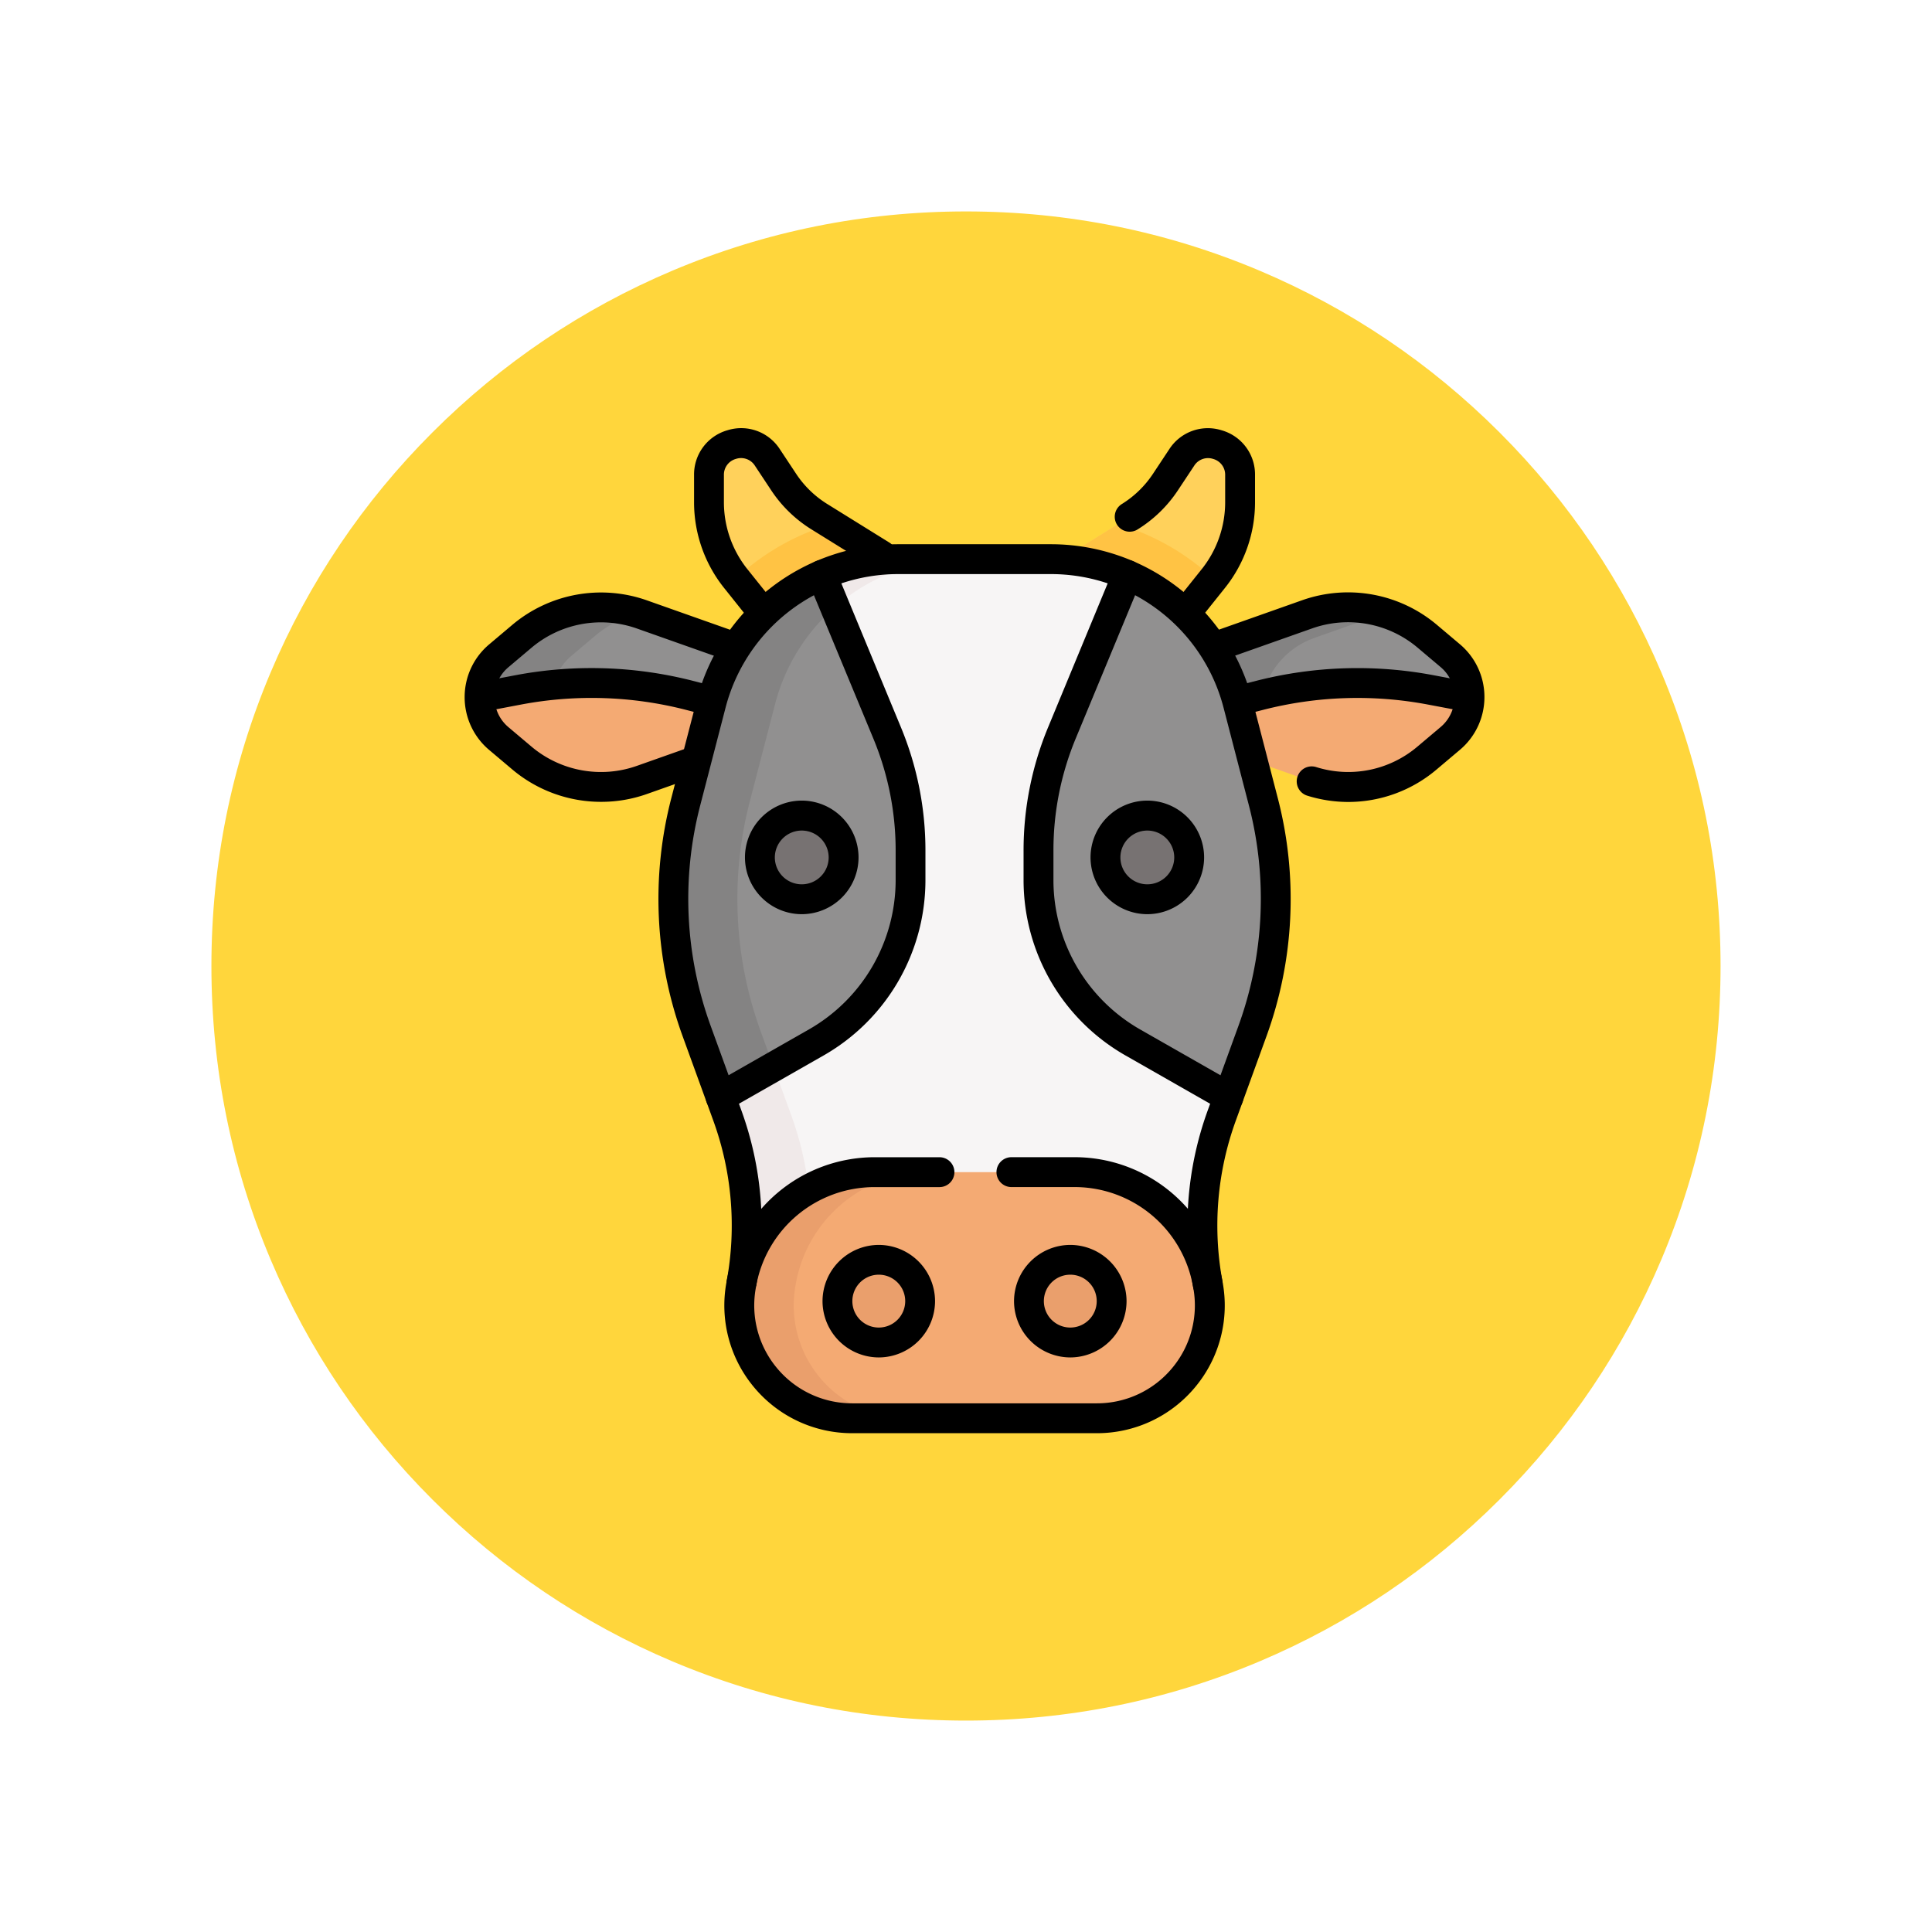 <svg xmlns="http://www.w3.org/2000/svg" xmlns:xlink="http://www.w3.org/1999/xlink" width="109.652" height="109.652" viewBox="0 0 109.652 109.652">
  <defs>
    <filter id="Trazado_874925" x="0" y="0" width="109.652" height="109.652" filterUnits="userSpaceOnUse">
      <feOffset dy="3" input="SourceAlpha"/>
      <feGaussianBlur stdDeviation="3" result="blur"/>
      <feFlood flood-opacity="0.161"/>
      <feComposite operator="in" in2="blur"/>
      <feComposite in="SourceGraphic"/>
    </filter>
    <clipPath id="clip-path">
      <path id="path1593" d="M0-682.665H57.881v57.881H0Z" transform="translate(0 682.665)"/>
    </clipPath>
  </defs>
  <g id="Grupo_1112157" data-name="Grupo 1112157" transform="translate(-745.174 -1367)">
    <g id="Grupo_1111357" data-name="Grupo 1111357" transform="translate(-265.557 -1704)">
      <g transform="matrix(1, 0, 0, 1, 1010.73, 3071)" filter="url(#Trazado_874925)">
        <g id="Trazado_874925-2" data-name="Trazado 874925" transform="translate(9 6)" fill="#ffd63c">
          <path d="M 45.826 90.153 C 39.841 90.153 34.037 88.981 28.573 86.67 C 23.295 84.438 18.554 81.241 14.483 77.17 C 10.412 73.099 7.215 68.358 4.983 63.08 C 2.672 57.616 1.5 51.811 1.5 45.827 C 1.5 39.841 2.672 34.037 4.983 28.573 C 7.215 23.295 10.412 18.554 14.483 14.483 C 18.554 10.412 23.295 7.215 28.573 4.983 C 34.037 2.672 39.841 1.5 45.826 1.5 C 51.811 1.5 57.616 2.672 63.079 4.983 C 68.358 7.215 73.098 10.412 77.169 14.483 C 81.241 18.554 84.437 23.295 86.67 28.573 C 88.981 34.037 90.152 39.841 90.152 45.826 C 90.152 51.811 88.981 57.616 86.67 63.08 C 84.437 68.358 81.241 73.099 77.169 77.17 C 73.098 81.241 68.358 84.438 63.079 86.67 C 57.616 88.981 51.811 90.153 45.826 90.153 Z" stroke="none"/>
          <path d="M 45.826 3 C 40.043 3 34.435 4.132 29.157 6.364 C 24.058 8.521 19.478 11.609 15.543 15.543 C 11.609 19.478 8.521 24.058 6.364 29.157 C 4.132 34.435 3 40.043 3 45.827 C 3 51.609 4.132 57.218 6.364 62.496 C 8.521 67.595 11.609 72.175 15.543 76.109 C 19.478 80.043 24.058 83.132 29.157 85.289 C 34.435 87.521 40.043 88.653 45.826 88.653 C 51.609 88.653 57.217 87.521 62.495 85.289 C 67.594 83.132 72.175 80.043 76.109 76.109 C 80.043 72.175 83.131 67.595 85.288 62.496 C 87.52 57.218 88.652 51.609 88.652 45.826 C 88.652 40.043 87.52 34.435 85.288 29.157 C 83.131 24.058 80.043 19.478 76.109 15.543 C 72.175 11.609 67.594 8.521 62.495 6.364 C 57.217 4.132 51.609 3 45.826 3 M 45.826 7.62939453125e-06 C 71.135 7.62939453125e-06 91.652 20.517 91.652 45.826 L 91.652 45.827 C 91.652 71.136 71.135 91.653 45.826 91.653 C 20.517 91.653 0 71.136 0 45.827 L 0 45.826 C 0 20.517 20.517 7.62939453125e-06 45.826 7.62939453125e-06 Z" stroke="none" fill="#fff"/>
        </g>
      </g>
    </g>
    <g id="g1587" transform="translate(771.544 2073.551)">
      <g id="g1589" transform="translate(0 -682.665)">
        <g id="g1591" transform="translate(0 0)" clip-path="url(#clip-path)">
          <g id="g1597" transform="translate(31.305 1.272)">
            <path id="path1599" d="M-101.392-8.775l-.92,1.389a6.632,6.632,0,0,1-2.031,1.972l-6.442,4,7.673,3.9,3.521-4.4A6.91,6.91,0,0,0-98.076-6.23V-7.776a1.808,1.808,0,0,0-3.315-1" transform="translate(110.785 9.588)" fill="#ffd15b"/>
          </g>
          <g id="g1601" transform="translate(13.867 1.272)">
            <path id="path1603" d="M-67.641-45.054a6.635,6.635,0,0,1-2.031-1.972l-.92-1.389a1.808,1.808,0,0,0-3.315,1v1.547a6.911,6.911,0,0,0,1.514,4.317l8.279-1.311Z" transform="translate(73.908 49.227)" fill="#ffd15b"/>
          </g>
          <g id="g1605" transform="translate(31.305 5.861)">
            <path id="path1607" d="M-82.825-80.817l3.515-4.393A13.519,13.519,0,0,0-84.726-88.3L-90.5-84.719Z" transform="translate(90.498 88.304)" fill="#ffc344"/>
          </g>
          <g id="g1609" transform="translate(15.388 5.861)">
            <path id="path1611" d="M-120.763-38.694l-5.773-3.585a13.517,13.517,0,0,0-5.415,3.094l3.515,4.393Z" transform="translate(131.95 42.279)" fill="#ffc344"/>
          </g>
          <g id="g1613" transform="translate(40.981 10.585)">
            <path id="path1615" d="M0-79.608l6.849,2.421a6.944,6.944,0,0,0,6.793-1.24l1.319-1.113a3.07,3.07,0,0,0,0-4.693l-1.319-1.113a6.944,6.944,0,0,0-6.793-1.24L0-84.164Z" transform="translate(0 86.983)" fill="#f4aa73"/>
          </g>
          <g id="g1617" transform="translate(40.981 10.585)">
            <path id="path1619" d="M-149.1-50.454l2.239.423a3.056,3.056,0,0,0-1.09-2.347l-1.319-1.113a6.944,6.944,0,0,0-6.793-1.24l-6.849,2.421v3.238l4.157-1.069a22.227,22.227,0,0,1,9.656-.314" transform="translate(162.917 55.128)" fill="#919090"/>
          </g>
          <g id="g1621" transform="translate(40.981 10.585)">
            <path id="path1623" d="M-78.055-18.772l3.8-1.342q.112-.04.225-.075a6.943,6.943,0,0,0-4.4.075l-6.849,2.421v3.238l4.157-1.069.158-.038a4.578,4.578,0,0,1,2.916-3.21" transform="translate(85.286 20.511)" fill="#848383"/>
          </g>
          <g id="g1625" transform="translate(0.848 10.585)">
            <path id="path1627" d="M-173.268-79.608l-6.849,2.421a6.944,6.944,0,0,1-6.793-1.24l-1.319-1.113a3.07,3.07,0,0,1,0-4.693l1.319-1.113a6.944,6.944,0,0,1,6.793-1.24l6.849,2.421Z" transform="translate(189.32 86.983)" fill="#f4aa73"/>
          </g>
          <g id="g1629" transform="translate(0.848 10.585)">
            <path id="path1631" d="M-24.164-50.454l-2.239.423a3.056,3.056,0,0,1,1.09-2.347l1.319-1.113a6.944,6.944,0,0,1,6.793-1.24l6.849,2.421v3.238l-4.157-1.069a22.227,22.227,0,0,0-9.656-.314" transform="translate(26.403 55.128)" fill="#919090"/>
          </g>
          <g id="g1633" transform="translate(0.848 10.585)">
            <path id="path1635" d="M-56.262-29.682l1.319-1.113a6.937,6.937,0,0,1,2.418-1.323,6.944,6.944,0,0,0-6.539,1.323l-1.319,1.113a3.056,3.056,0,0,0-1.09,2.347l2.239-.423q.978-.184,1.965-.279a3.048,3.048,0,0,1,1.009-1.645" transform="translate(61.475 32.432)" fill="#848383"/>
          </g>
          <g id="g1637" transform="translate(11.852 7.85)">
            <path id="path1639" d="M-327.4-444.451h0a18.266,18.266,0,0,1,.787-9.595l1.735-4.775a22.03,22.03,0,0,0,.619-13.053l-1.436-5.537a10.968,10.968,0,0,0-10.617-8.215h-8.661a10.968,10.968,0,0,0-10.617,8.215l-1.436,5.537a22.029,22.029,0,0,0,.619,13.053l1.735,4.775a18.267,18.267,0,0,1,.787,9.595h0a6.407,6.407,0,0,0,6.3,7.585H-333.7a6.407,6.407,0,0,0,6.3-7.585" transform="translate(357.735 485.625)" fill="#f7f5f5"/>
          </g>
          <g id="g1641" transform="translate(11.852 7.85)">
            <path id="path1643" d="M-80.7-444.451h0a18.266,18.266,0,0,0-.787-9.595l-1.735-4.775a22.03,22.03,0,0,1-.619-13.053l1.436-5.537a10.968,10.968,0,0,1,10.617-8.215h-3.63a10.968,10.968,0,0,0-10.617,8.215l-1.436,5.537a22.029,22.029,0,0,0,.619,13.053l1.735,4.775a18.267,18.267,0,0,1,.787,9.595h0a6.407,6.407,0,0,0,6.3,7.585h3.63a6.407,6.407,0,0,1-6.3-7.585" transform="translate(88.179 485.626)" fill="#f0e9e9"/>
          </g>
          <g id="g1645" transform="translate(15.587 42.641)">
            <path id="path1647" d="M-287.083-68.911l-.012-.064a7.667,7.667,0,0,0-7.525-6.32h-11.411a7.667,7.667,0,0,0-7.525,6.32l-.012.064a6.407,6.407,0,0,0,6.3,7.585h13.889a6.407,6.407,0,0,0,6.3-7.585" transform="translate(313.679 75.294)" fill="#f4aa73"/>
          </g>
          <g id="g1649" transform="translate(15.587 42.641)">
            <path id="path1651" d="M-34.547-68.911l.012-.064a7.667,7.667,0,0,1,7.525-6.32H-30.1a7.667,7.667,0,0,0-7.525,6.32l-.012.064a6.407,6.407,0,0,0,6.3,7.585h3.09a6.407,6.407,0,0,1-6.3-7.585" transform="translate(37.748 75.294)" fill="#ea9f6c"/>
          </g>
          <g id="g1653" transform="translate(32.57 8.746)">
            <path id="path1655" d="M-137.664-138.773l-1.436-5.537a10.966,10.966,0,0,0-6.276-7.319l-3.712,8.967a17.475,17.475,0,0,0-1.329,6.684v1.677a10.592,10.592,0,0,0,5.348,9.2l5.435,3.1,1.352-3.72a22.029,22.029,0,0,0,.619-13.053" transform="translate(150.417 151.629)" fill="#919090"/>
          </g>
          <g id="g1657" transform="translate(11.852 8.746)">
            <path id="path1659" d="M-130.933-96.8l-3.712-8.967a10.966,10.966,0,0,0-6.276,7.319l-1.436,5.537a22.029,22.029,0,0,0,.619,13.053l1.351,3.72,5.435-3.1a10.592,10.592,0,0,0,5.348-9.2v-1.677a17.475,17.475,0,0,0-1.329-6.684" transform="translate(143.063 105.762)" fill="#919090"/>
          </g>
          <g id="g1661" transform="translate(11.852 8.747)">
            <path id="path1663" d="M-23.115-79l-1.436,5.537a22.029,22.029,0,0,0,.619,13.053l1.351,3.72,3.007-1.714-.729-2.006a22.029,22.029,0,0,1-.619-13.053L-19.485-79a10.945,10.945,0,0,1,3.4-5.5l-.752-1.817A10.966,10.966,0,0,0-23.115-79" transform="translate(25.256 86.317)" fill="#848383"/>
          </g>
          <g id="g1665" transform="translate(21.161 47.618)">
            <path id="path1667" d="M-25.314,0a2.345,2.345,0,0,0-2.345,2.345A2.345,2.345,0,0,0-25.314,4.69a2.345,2.345,0,0,0,2.345-2.345A2.345,2.345,0,0,0-25.314,0" transform="translate(27.659)" fill="#ea9f6c"/>
          </g>
          <g id="g1669" transform="translate(32.03 47.618)">
            <path id="path1671" d="M-25.314,0a2.345,2.345,0,0,0-2.345,2.345A2.345,2.345,0,0,0-25.314,4.69a2.345,2.345,0,0,0,2.345-2.345A2.345,2.345,0,0,0-25.314,0" transform="translate(27.659)" fill="#ea9f6c"/>
          </g>
          <g id="g1673" transform="translate(36.371 22.4)">
            <path id="path1675" d="M-25.642,0h0a2.376,2.376,0,0,0-2.375,2.375h0a2.376,2.376,0,0,0,2.375,2.375h0a2.376,2.376,0,0,0,2.375-2.375h0A2.376,2.376,0,0,0-25.642,0" transform="translate(28.017)" fill="#777272"/>
          </g>
          <g id="g1677" transform="translate(16.758 22.4)">
            <path id="path1679" d="M-25.642,0h0a2.376,2.376,0,0,0-2.375,2.375h0a2.376,2.376,0,0,0,2.375,2.375h0a2.376,2.376,0,0,0,2.375-2.375h0A2.376,2.376,0,0,0-25.642,0" transform="translate(28.017)" fill="#777272"/>
          </g>
          <g id="g1681" transform="translate(36.899 0.421)">
            <path id="path1683" d="M-44.06-111.668a.844.844,0,0,1-.529-.186.848.848,0,0,1-.132-1.192l1.518-1.9a6.085,6.085,0,0,0,1.328-3.787v-1.547a.929.929,0,0,0-.683-.919.929.929,0,0,0-1.077.389l-.92,1.389a7.432,7.432,0,0,1-2.291,2.224.848.848,0,0,1-1.168-.273.848.848,0,0,1,.273-1.168,5.748,5.748,0,0,0,1.771-1.72l.92-1.389a2.608,2.608,0,0,1,2.98-1.076,2.608,2.608,0,0,1,1.89,2.543v1.547a7.787,7.787,0,0,1-1.7,4.847l-1.518,1.9A.846.846,0,0,1-44.06-111.668Z" transform="translate(48.141 122.939)"/>
          </g>
          <g id="g1685" transform="translate(13.019 0.421)">
            <path id="path1687" d="M-40.363-109.762a.846.846,0,0,1-.663-.318L-42.4-111.8a7.787,7.787,0,0,1-1.7-4.847V-118.2a2.608,2.608,0,0,1,1.89-2.543,2.608,2.608,0,0,1,2.98,1.076l.92,1.389a5.748,5.748,0,0,0,1.771,1.72l3.527,2.19a.848.848,0,0,1,.273,1.168.848.848,0,0,1-1.168.273l-3.527-2.19a7.432,7.432,0,0,1-2.291-2.224l-.92-1.389a.929.929,0,0,0-1.078-.389.929.929,0,0,0-.683.919v1.547a6.085,6.085,0,0,0,1.328,3.787l1.377,1.721a.848.848,0,0,1-.132,1.192A.844.844,0,0,1-40.363-109.762Z" transform="translate(44.103 120.857)"/>
          </g>
          <g id="g1689" transform="translate(42.136 9.741)">
            <path id="path1691" d="M-62.035-114.576a7.827,7.827,0,0,1-2.335-.358A.848.848,0,0,1-64.927-116a.848.848,0,0,1,1.062-.557,6.067,6.067,0,0,0,5.748-1.16l1.319-1.113a2.218,2.218,0,0,0,.789-1.7,2.218,2.218,0,0,0-.789-1.7l-1.319-1.113a6.119,6.119,0,0,0-5.963-1.088l-4.846,1.713a.848.848,0,0,1-1.082-.517.848.848,0,0,1,.517-1.082l4.846-1.713a7.821,7.821,0,0,1,7.622,1.391l1.319,1.113a3.91,3.91,0,0,1,1.391,2.995,3.91,3.91,0,0,1-1.391,2.995l-1.319,1.113A7.757,7.757,0,0,1-62.035-114.576Z" transform="translate(70.057 126.465)"/>
          </g>
          <g id="g1693" transform="translate(43.383 14.029)">
            <path id="path1695" d="M-9.155-18.334a.848.848,0,0,1-.821-.637A.848.848,0,0,1-9.365-20l.907-.233a23.227,23.227,0,0,1,10.024-.326l2,.377a.848.848,0,0,1,.676.99.848.848,0,0,1-.99.676l-2-.377a21.52,21.52,0,0,0-9.287.3l-.907.233A.849.849,0,0,1-9.155-18.334Z" transform="translate(10.002 20.959)"/>
          </g>
          <g id="g1697" transform="translate(0 9.74)">
            <path id="path1699" d="M-142.414-102.44a7.818,7.818,0,0,1-5.036-1.833l-1.319-1.113a3.91,3.91,0,0,1-1.391-2.995,3.91,3.91,0,0,1,1.391-2.995l1.319-1.113a7.821,7.821,0,0,1,7.622-1.391l5.015,1.773a.848.848,0,0,1,.517,1.082.848.848,0,0,1-1.082.517l-5.015-1.773a6.119,6.119,0,0,0-5.964,1.088l-1.319,1.113a2.218,2.218,0,0,0-.789,1.7,2.218,2.218,0,0,0,.789,1.7l1.319,1.113a6.119,6.119,0,0,0,5.964,1.088l2.681-.948a.848.848,0,0,1,1.082.517.848.848,0,0,1-.517,1.082l-2.681.948A7.757,7.757,0,0,1-142.414-102.44Z" transform="translate(150.161 114.323)"/>
          </g>
          <g id="g1701" transform="translate(0.434 14.029)">
            <path id="path1703" d="M-143.437-18.536a.849.849,0,0,1-.212-.027l-.98-.252a21.52,21.52,0,0,0-9.287-.3l-1.8.341a.848.848,0,0,1-.99-.676.848.848,0,0,1,.676-.99l1.8-.341a23.227,23.227,0,0,1,10.024.326l.98.252a.848.848,0,0,1,.61,1.032A.848.848,0,0,1-143.437-18.536Z" transform="translate(156.725 21.18)"/>
          </g>
          <g id="g1705" transform="translate(14.864 41.793)">
            <path id="path1707" d="M-140.874-2.679l-.846-.089-.834-.155A8.539,8.539,0,0,1-134.183-10h3.716a.848.848,0,0,1,.848.848.848.848,0,0,1-.848.848h-3.716A6.826,6.826,0,0,0-140.874-2.679Z" transform="translate(142.553 10)"/>
          </g>
          <g id="g1709" transform="translate(30.185 41.793)">
            <path id="path1711" d="M-129.533-77.245a.81.81,0,0,1-.814-.661l-.013-.068A6.826,6.826,0,0,0-137.05-83.6h-3.613a.848.848,0,0,1-.848-.848.848.848,0,0,1,.848-.848h3.613a8.521,8.521,0,0,1,8.359,7.015.876.876,0,0,1-.674,1.018A.923.923,0,0,1-129.533-77.245Z" transform="translate(141.512 85.294)"/>
          </g>
          <g id="g1713" transform="translate(10.999 7.002)">
            <path id="path1715" d="M-342.9-445.171h-13.889a7.234,7.234,0,0,1-5.581-2.62,7.235,7.235,0,0,1-1.55-5.968,17.431,17.431,0,0,0-.75-9.149l-1.735-4.775a22.781,22.781,0,0,1-.643-13.555l1.436-5.537a11.817,11.817,0,0,1,11.438-8.85h8.661a11.817,11.817,0,0,1,11.438,8.85l1.436,5.537a22.782,22.782,0,0,1-.643,13.555l-1.735,4.775a17.43,17.43,0,0,0-.751,9.149,7.234,7.234,0,0,1-1.55,5.968A7.234,7.234,0,0,1-342.9-445.171Zm-11.275-48.759a10.121,10.121,0,0,0-9.8,7.58l-1.436,5.537a21.092,21.092,0,0,0,.6,12.551l1.735,4.775a19.128,19.128,0,0,1,.824,10.04,5.544,5.544,0,0,0,1.188,4.573,5.543,5.543,0,0,0,4.277,2.008H-342.9a5.543,5.543,0,0,0,4.277-2.008,5.543,5.543,0,0,0,1.188-4.573,19.128,19.128,0,0,1,.824-10.04l1.735-4.775a21.093,21.093,0,0,0,.6-12.551l-1.436-5.537a10.121,10.121,0,0,0-9.8-7.58Z" transform="translate(367.786 495.625)"/>
          </g>
          <g id="g1717" transform="translate(31.723 7.898)">
            <path id="path1719" d="M-57.826,21.322a.844.844,0,0,1-.419-.111l-5.435-3.1a11.464,11.464,0,0,1-5.776-9.939V6.5A18.231,18.231,0,0,1-68.062-.512l3.712-8.967a.848.848,0,0,1,1.108-.459.848.848,0,0,1,.459,1.108L-66.5.137A16.544,16.544,0,0,0-67.76,6.5V8.174a9.764,9.764,0,0,0,4.92,8.466l5.435,3.1a.848.848,0,0,1,.317,1.156A.848.848,0,0,1-57.826,21.322Z" transform="translate(69.456 10.003)"/>
          </g>
          <g id="g1721" transform="translate(13.68 7.898)">
            <path id="path1723" d="M-9.153-328.128a.848.848,0,0,1-.737-.428.848.848,0,0,1,.317-1.156l5.435-3.1a9.764,9.764,0,0,0,4.919-8.466v-1.677a16.546,16.546,0,0,0-1.264-6.36L-4.2-358.28a.848.848,0,0,1,.459-1.108.848.848,0,0,1,1.108.459l3.712,8.967a18.233,18.233,0,0,1,1.393,7.008v1.677A11.463,11.463,0,0,1-3.3-331.337l-5.435,3.1A.844.844,0,0,1-9.153-328.128Z" transform="translate(10.002 359.452)"/>
          </g>
          <g id="g1725" transform="translate(20.313 46.77)">
            <path id="path1727" d="M-34.466-10a3.2,3.2,0,0,1,3.193,3.193,3.2,3.2,0,0,1-3.193,3.193,3.2,3.2,0,0,1-3.193-3.193A3.2,3.2,0,0,1-34.466-10Zm0,4.69a1.5,1.5,0,0,0,1.5-1.5,1.5,1.5,0,0,0-1.5-1.5,1.5,1.5,0,0,0-1.5,1.5A1.5,1.5,0,0,0-34.466-5.31Z" transform="translate(37.659 10)"/>
          </g>
          <g id="g1729" transform="translate(31.182 46.77)">
            <path id="path1731" d="M-34.466-10a3.2,3.2,0,0,1,3.193,3.193,3.2,3.2,0,0,1-3.193,3.193,3.2,3.2,0,0,1-3.193-3.193A3.2,3.2,0,0,1-34.466-10Zm0,4.69a1.5,1.5,0,0,0,1.5-1.5,1.5,1.5,0,0,0-1.5-1.5,1.5,1.5,0,0,0-1.5,1.5A1.5,1.5,0,0,0-34.466-5.31Z" transform="translate(37.659 10)"/>
          </g>
          <g id="g1733" transform="translate(35.524 21.553)">
            <path id="path1735" d="M-34.794-10a3.227,3.227,0,0,1,3.223,3.223,3.227,3.227,0,0,1-3.223,3.223,3.227,3.227,0,0,1-3.223-3.223A3.227,3.227,0,0,1-34.794-10Zm0,4.751a1.529,1.529,0,0,0,1.528-1.528A1.529,1.529,0,0,0-34.794-8.3a1.529,1.529,0,0,0-1.528,1.528A1.529,1.529,0,0,0-34.794-5.249Z" transform="translate(38.017 10)"/>
          </g>
          <g id="g1737" transform="translate(15.911 21.553)">
            <path id="path1739" d="M-34.794-10a3.227,3.227,0,0,1,3.223,3.223,3.227,3.227,0,0,1-3.223,3.223,3.227,3.227,0,0,1-3.223-3.223A3.227,3.227,0,0,1-34.794-10Zm0,4.751a1.529,1.529,0,0,0,1.528-1.528A1.529,1.529,0,0,0-34.794-8.3a1.529,1.529,0,0,0-1.528,1.528A1.529,1.529,0,0,0-34.794-5.249Z" transform="translate(38.017 10)"/>
          </g>
        </g>
      </g>
    </g>
  </g>
</svg>
